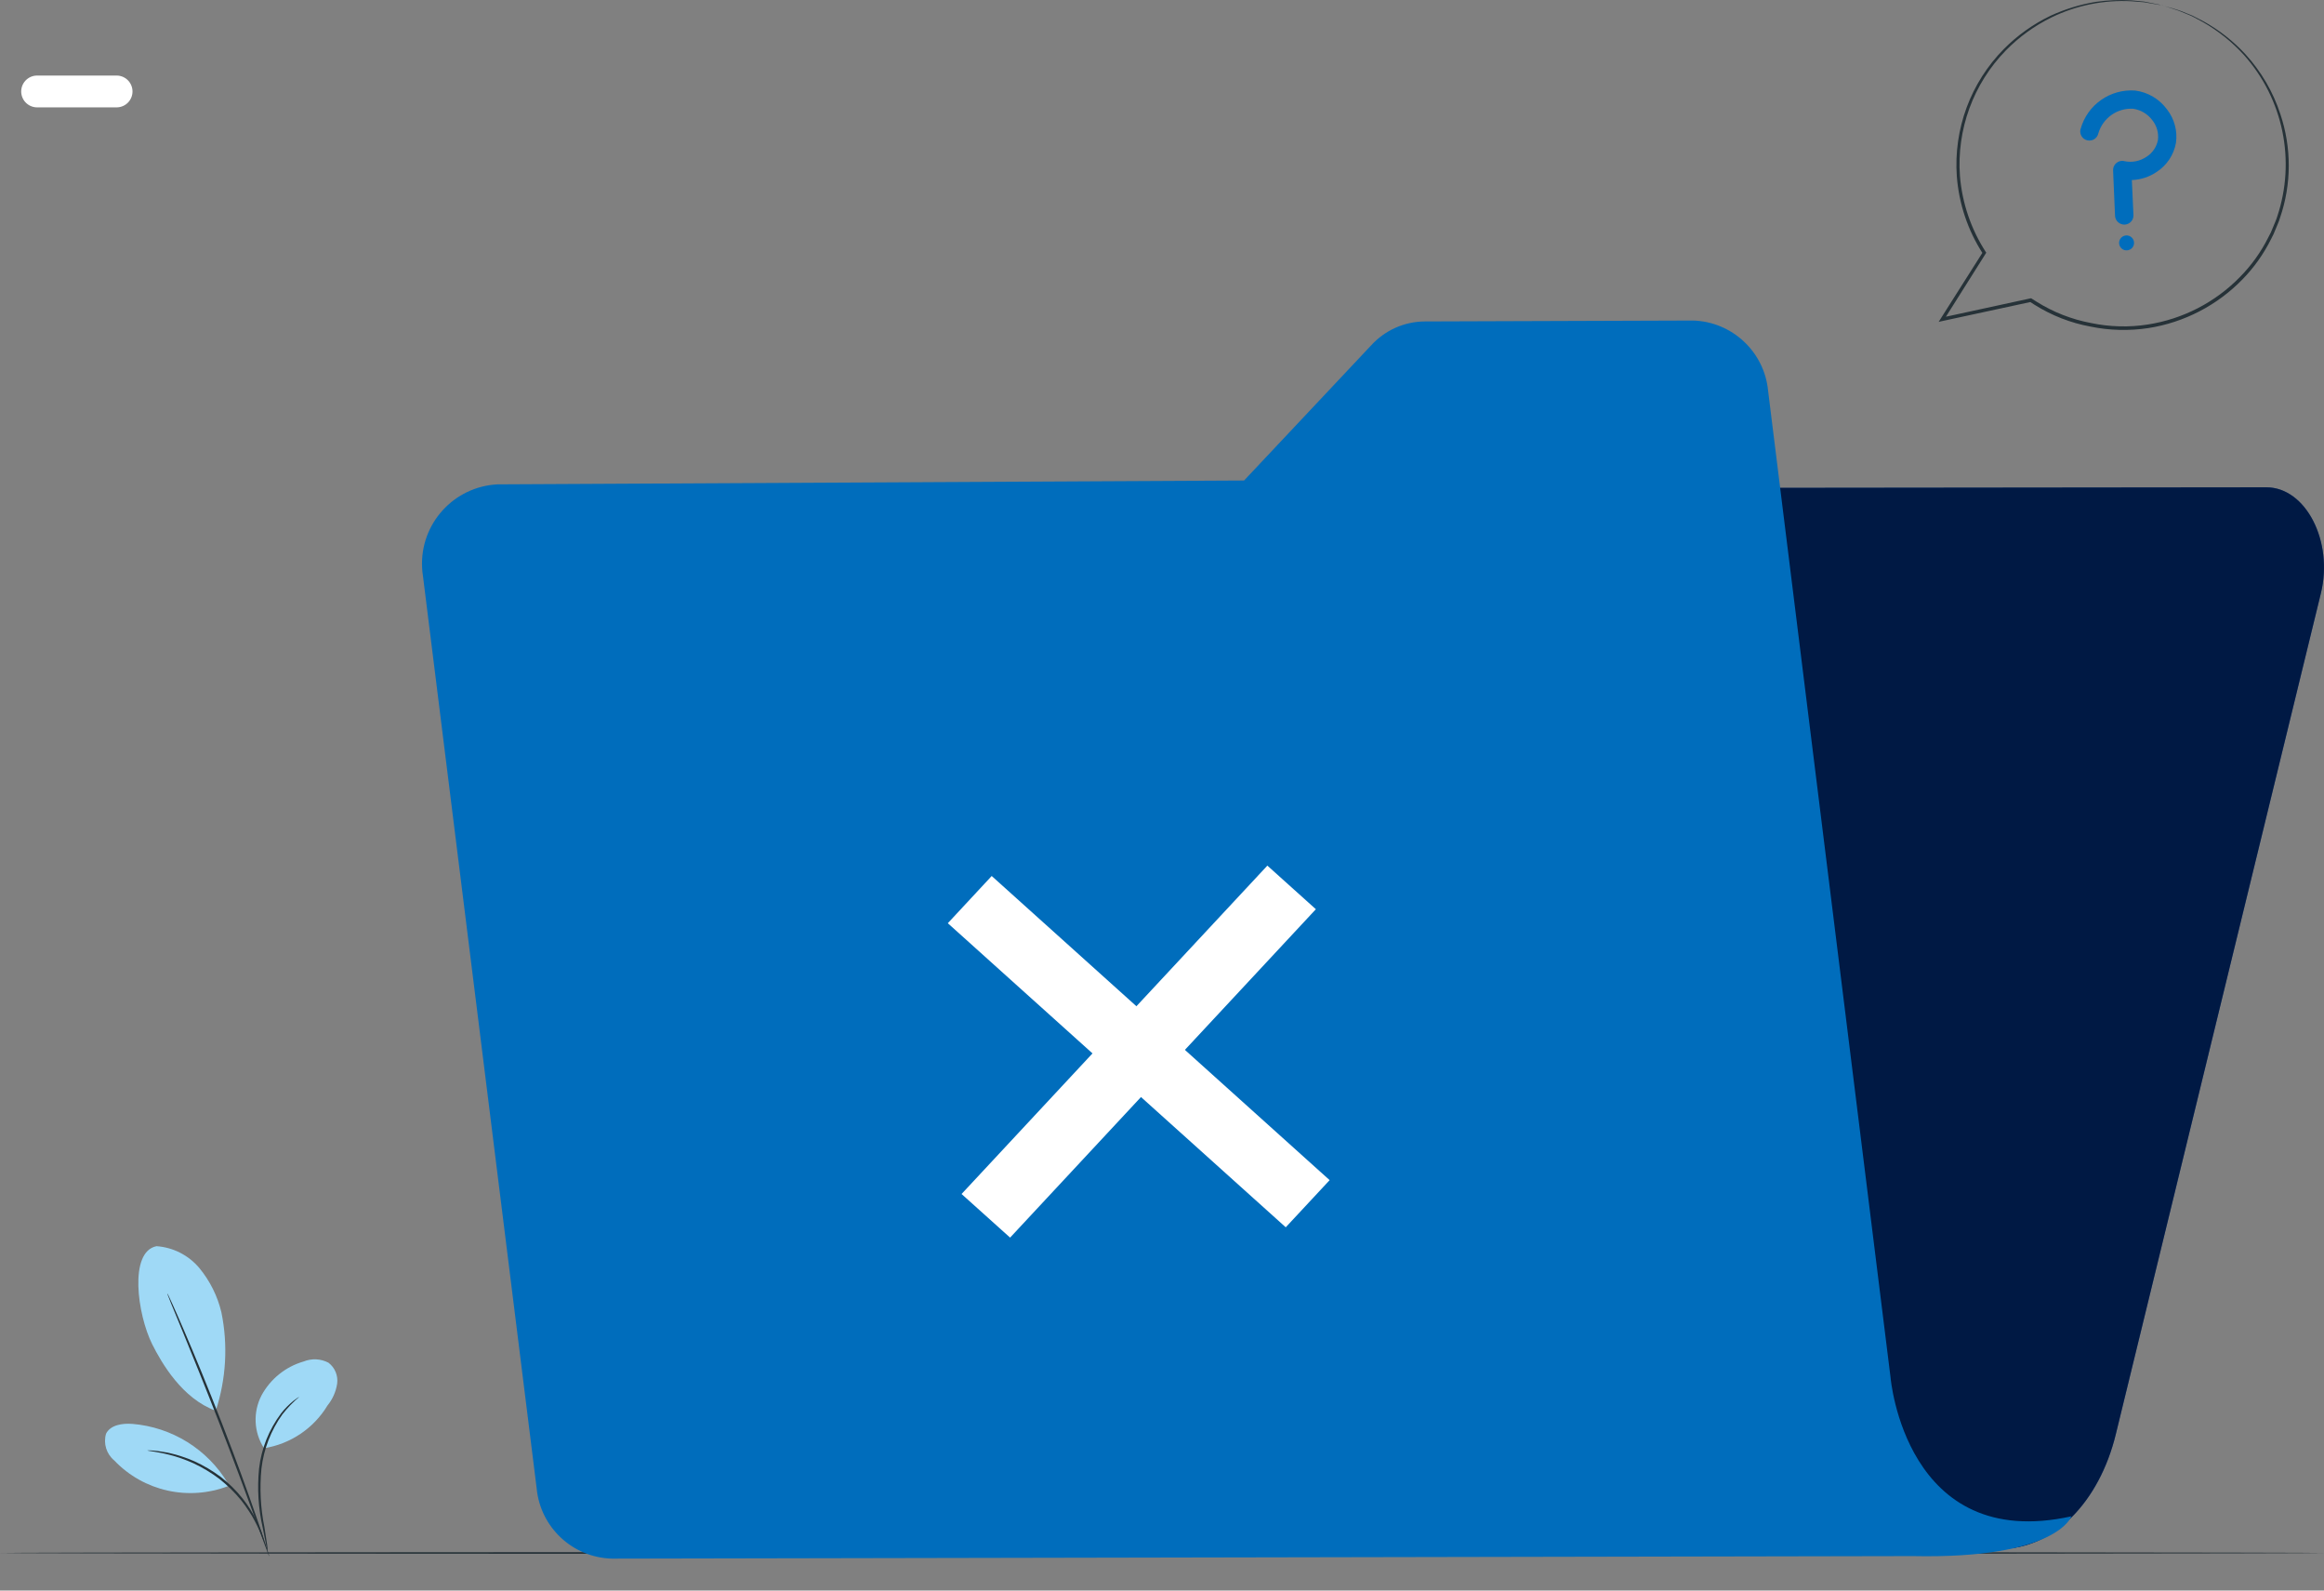 <?xml version="1.0" encoding="utf-8"?>
<!-- Generator: Adobe Illustrator 16.0.0, SVG Export Plug-In . SVG Version: 6.00 Build 0)  -->
<!DOCTYPE svg PUBLIC "-//W3C//DTD SVG 1.1//EN" "http://www.w3.org/Graphics/SVG/1.1/DTD/svg11.dtd">
<svg version="1.1" id="레이어_1" xmlns="http://www.w3.org/2000/svg" xmlns:xlink="http://www.w3.org/1999/xlink" x="0px"
	 y="0px" width="146.154px" height="100px" viewBox="1.167 0.75 146.154 100" enable-background="new 1.167 0.75 146.154 100"
	 xml:space="preserve">
<rect x="1.167" y="0.75" width="146.154" height="100" fill="#808080" stroke="none"/>
<path fill="none" stroke="#FFFFFF" stroke-width="2" stroke-linecap="round" d="M3.5,6.5h5"/>
<g id="그룹_962" transform="translate(-1157 -387.001)">
	<g id="그룹_960" transform="translate(1070.666 264.238)">
		<g id="Floor" transform="translate(86.334 220.346)">
			<g id="그룹_936" transform="translate(0)">
				<g id="그룹_935">
					<path id="패스_1329" fill="#263238" d="M147.327,0.804c0,0.037-32.724,0.063-73.077,0.063
						c-40.353,0-73.084-0.026-73.084-0.063c0-0.035,32.715-0.064,73.084-0.064S147.327,0.769,147.327,0.804z"/>
				</g>
			</g>
		</g>
		<g id="Plant" transform="translate(92.906 201.124)">
			<g id="그룹_946" transform="translate(0)">
				<g id="그룹_937" transform="translate(2.13)">
					<path id="패스_1330_1_" fill="#9FD9F6" d="M2.306,0.737c1.057,0.076,2.03,0.576,2.706,1.387
						c0.665,0.812,1.136,1.758,1.377,2.775c0.421,2.057,0.299,4.188-0.354,6.184c-2.107-0.754-3.407-3-4-4.184
						C1.105,5.03,0.56,1.087,2.304,0.739"/>
				</g>
				<g id="그룹_938" transform="translate(9.504 7.12)">
					<path id="패스_1331" fill="#9FD9F6" d="M1.694,6.318C1.048,5.32,0.991,4.049,1.539,2.996C2.101,1.96,3.056,1.193,4.186,0.867
						c0.508-0.205,1.075-0.178,1.562,0.076c0.408,0.311,0.617,0.815,0.545,1.328c-0.078,0.5-0.287,0.969-0.605,1.36
						C4.82,5.071,3.357,6.056,1.697,6.32"/>
				</g>
				<g id="그룹_940" transform="translate(9.649 9.473)">
					<g id="그룹_939">
						<path id="패스_1332" fill="#263238" d="M1.781,10.478c-0.043-0.131-0.074-0.266-0.094-0.397L1.469,8.97
							c-0.277-1.221-0.355-2.48-0.23-3.729c0.146-1.258,0.623-2.448,1.383-3.463C2.856,1.478,3.125,1.21,3.423,0.969
							c0.08-0.063,0.164-0.123,0.25-0.18c0.063-0.039,0.095-0.06,0.097-0.056c-0.393,0.33-0.746,0.699-1.063,1.103
							C1.985,2.844,1.532,4.018,1.388,5.248c-0.119,1.229-0.06,2.477,0.188,3.688c0.075,0.471,0.136,0.854,0.171,1.117
							C1.769,10.195,1.782,10.336,1.781,10.478z"/>
					</g>
				</g>
				<g id="그룹_942" transform="translate(3.948 2.964)">
					<g id="그룹_941">
						<path id="패스_1333" fill="#263238" d="M1.168,0.739c0.03,0.049,0.063,0.104,0.084,0.158L1.47,1.368
							c0.186,0.408,0.448,1,0.766,1.74C2.872,4.583,3.72,6.634,4.607,8.917c0.888,2.285,1.645,4.373,2.167,5.894
							c0.264,0.758,0.471,1.373,0.607,1.799l0.153,0.494c0.021,0.057,0.037,0.115,0.045,0.174c-0.026-0.051-0.055-0.107-0.069-0.166
							l-0.185-0.482l-0.651-1.78c-0.55-1.511-1.319-3.588-2.204-5.873C3.583,6.693,2.749,4.638,2.14,3.153L1.415,1.396l-0.189-0.48
							C1.2,0.855,1.18,0.798,1.168,0.739z"/>
					</g>
				</g>
				<g id="그룹_943" transform="translate(0 11.162)">
					<path id="패스_1334" fill="#9FD9F6" d="M8.927,4.483C7.642,2.337,5.404,0.952,2.915,0.748
						C2.292,0.702,1.542,0.81,1.264,1.366c-0.18,0.615,0.024,1.277,0.521,1.686c1.847,1.935,4.674,2.563,7.168,1.603"/>
				</g>
				<g id="그룹_945" transform="translate(2.696 12.835)">
					<g id="그룹_944">
						<path id="패스_1335" fill="#263238" d="M1.167,0.743C1.3,0.736,1.431,0.74,1.56,0.757C1.712,0.77,1.865,0.784,2.015,0.813
							c0.176,0.033,0.38,0.053,0.6,0.11c0.24,0.056,0.479,0.119,0.71,0.199c0.271,0.086,0.534,0.188,0.792,0.301
							c0.592,0.269,1.15,0.601,1.668,0.988c0.512,0.4,0.977,0.859,1.379,1.365C7.342,3.999,7.501,4.23,7.65,4.47
							c0.133,0.205,0.254,0.422,0.361,0.645c0.092,0.18,0.175,0.365,0.248,0.555C8.32,5.811,8.369,5.952,8.411,6.102
							c0.046,0.123,0.079,0.25,0.103,0.377C8.483,6.49,8.331,5.951,7.911,5.164C7.801,4.949,7.677,4.74,7.54,4.539
							C7.391,4.308,7.227,4.078,7.052,3.862C6.648,3.369,6.191,2.922,5.69,2.53C5.181,2.145,4.634,1.817,4.056,1.547
							C3.803,1.435,3.542,1.328,3.281,1.239C3.052,1.157,2.818,1.086,2.582,1.026C1.721,0.806,1.165,0.775,1.167,0.743z"/>
					</g>
				</g>
			</g>
		</g>
		<g id="Folder" transform="translate(112.894 142.926)">
			<g id="그룹_951" transform="translate(0 0)">
				<g id="그룹_947" transform="translate(26.607 10.482)">
					<path id="패스_1336" fill="#003288" d="M13.482,4.519L2.59,60.506l-1.424,7.332l72.7-0.356
						c3.263-0.019,6.154-2.912,7.199-7.22L93.958,7.406c0.8-3.27-0.952-6.666-3.428-6.663L16.947,0.82
						C15.329,0.818,13.908,2.333,13.482,4.519z"/>
				</g>
				<g id="그룹_948" transform="translate(29.607 10.482)" opacity="0.5">
					<path id="패스_1337" d="M10.482,4.519L-0.41,60.506l-1.424,7.332l72.7-0.356c3.263-0.019,6.154-2.912,7.199-7.22
						L90.958,7.406c0.8-3.27-0.952-6.666-3.428-6.663L13.947,0.82C12.329,0.818,10.908,2.333,10.482,4.519z"/>
				</g>
				<g id="그룹_949">
					<path id="패스_1338" fill="#006DBC" d="M93.503,67.198l-7.7-62.026c-0.229-2.461-2.259-4.363-4.729-4.433L64.194,0.797
						c-1.268,0.012-2.474,0.547-3.334,1.479l-8.015,8.521L5.901,11.039c-2.755,0.135-4.882,2.476-4.749,5.229
						c0.009,0.186,0.027,0.369,0.057,0.553l7.147,57.33c0.229,2.457,2.257,4.357,4.724,4.428l81.814-0.159
						c9.111,0.188,9.979-2.5,9.979-2.5C94.434,78.224,93.503,67.202,93.503,67.198z"/>
				</g>
				<g id="그룹_950" transform="translate(33.048 34.27)">
					<path id="패스_1339" fill="#FFFFFF" d="M25.178,20.514l-2.76,2.964L1.166,4.36l2.76-2.968L25.178,20.514z"/>
					<path id="패스_1340" fill="#FFFFFF" d="M21.262,0.739l3.05,2.742L5.083,24.127l-3.052-2.742L21.262,0.739z"/>
				</g>
			</g>
		</g>
		<g id="Speech_Bubble" transform="translate(208.265 122.762)">
			<g id="그룹_956" transform="translate(8.902 5.681)">
				<g id="그룹_953">
					<g id="그룹_952">
						<path id="패스_1341" fill="#006DBC" d="M3.698,9.14c-0.202-0.086-0.337-0.277-0.352-0.5L3.224,5.785
							C3.211,5.467,3.457,5.2,3.777,5.183C3.83,5.181,3.881,5.185,3.931,5.201c0.48,0.104,0.984,0.005,1.394-0.274
							c0.375-0.234,0.635-0.619,0.719-1.054C6.1,3.43,5.975,2.984,5.697,2.635C5.406,2.24,4.968,1.976,4.484,1.907
							C3.482,1.849,2.576,2.495,2.296,3.458C2.228,3.768,1.92,3.963,1.609,3.893C1.296,3.828,1.103,3.516,1.171,3.207
							c0.004-0.02,0.008-0.032,0.016-0.049C1.618,1.647,3.046,0.65,4.614,0.763c0.8,0.104,1.521,0.53,2,1.183
							c0.467,0.6,0.67,1.359,0.563,2.112C7.041,4.807,6.603,5.467,5.962,5.882C5.5,6.195,4.961,6.369,4.404,6.39l0.1,2.2
							c0.015,0.317-0.23,0.585-0.551,0.601c-0.085,0.005-0.17-0.014-0.249-0.047L3.698,9.14z"/>
					</g>
				</g>
				<g id="그룹_955" transform="translate(2.434 9.132)">
					<g id="그룹_954">
						<path id="패스_1342" fill="#006DBC" d="M2.107,1.178c0.018,0.262-0.178,0.482-0.438,0.5C1.411,1.699,1.189,1.5,1.169,1.242
							C1.151,0.983,1.349,0.758,1.607,0.741h0.001C1.865,0.724,2.089,0.919,2.107,1.178z"/>
					</g>
				</g>
			</g>
			<g id="그룹_959">
				<g id="그룹_958">
					<g id="그룹_957">
						<path id="패스_1343" fill="#263238" d="M15.143,1.06c0.058,0.026,0.118,0.048,0.179,0.064l0.528,0.167
							c0.286,0.087,0.564,0.189,0.84,0.314c0.161,0.073,0.345,0.131,0.521,0.231l0.573,0.308c0.964,0.553,1.835,1.252,2.58,2.074
							c2.464,2.764,3.26,6.636,2.085,10.146c-0.067,0.229-0.175,0.443-0.262,0.668c-0.086,0.229-0.188,0.45-0.309,0.662
							c-0.454,0.906-1.051,1.736-1.761,2.459c-1.56,1.604-3.598,2.657-5.808,3c-1.188,0.186-2.395,0.151-3.563-0.092
							c-1.215-0.227-2.375-0.68-3.423-1.336l-0.314-0.199l-0.044-0.024l-0.047,0.01l-5.557,1.205l0.119,0.156l2.637-4.183
							l0.032-0.052l-0.034-0.052c-0.924-1.433-1.479-3.065-1.619-4.765C2.282,8.896,3.333,6.018,5.384,3.92
							C6.22,3.067,7.193,2.365,8.261,1.843c1.56-0.758,3.283-1.106,5.017-1.014l0.8,0.063l0.58,0.1l0.355,0.062
							c0.041,0.009,0.082,0.014,0.123,0.014c-0.039-0.014-0.078-0.021-0.119-0.031l-0.354-0.071l-0.58-0.116l-0.809-0.077
							c-0.746-0.043-1.496-0.012-2.236,0.094C10.059,1.03,9.1,1.324,8.196,1.739c-1.088,0.523-2.08,1.229-2.932,2.086
							c-2.099,2.121-3.179,5.043-2.965,8.021c0.135,1.729,0.694,3.396,1.637,4.854v-0.1l-2.646,4.176l-0.133,0.211l0.252-0.056
							l5.56-1.2l-0.091-0.017l0.326,0.209c1.07,0.67,2.258,1.134,3.5,1.361c1.198,0.248,2.435,0.278,3.645,0.094
							c2.253-0.354,4.331-1.432,5.918-3.067c0.722-0.738,1.321-1.584,1.784-2.508c0.117-0.217,0.223-0.441,0.309-0.674
							c0.087-0.229,0.2-0.449,0.264-0.683c0.729-2.111,0.732-4.405,0.021-6.523c-0.456-1.396-1.202-2.673-2.19-3.755
							c-0.761-0.825-1.646-1.523-2.63-2.068l-0.582-0.3c-0.181-0.104-0.366-0.153-0.53-0.227c-0.273-0.121-0.561-0.222-0.852-0.301
							l-0.536-0.146C15.266,1.098,15.205,1.075,15.143,1.06z"/>
					</g>
				</g>
			</g>
		</g>
	</g>
</g>
</svg>
